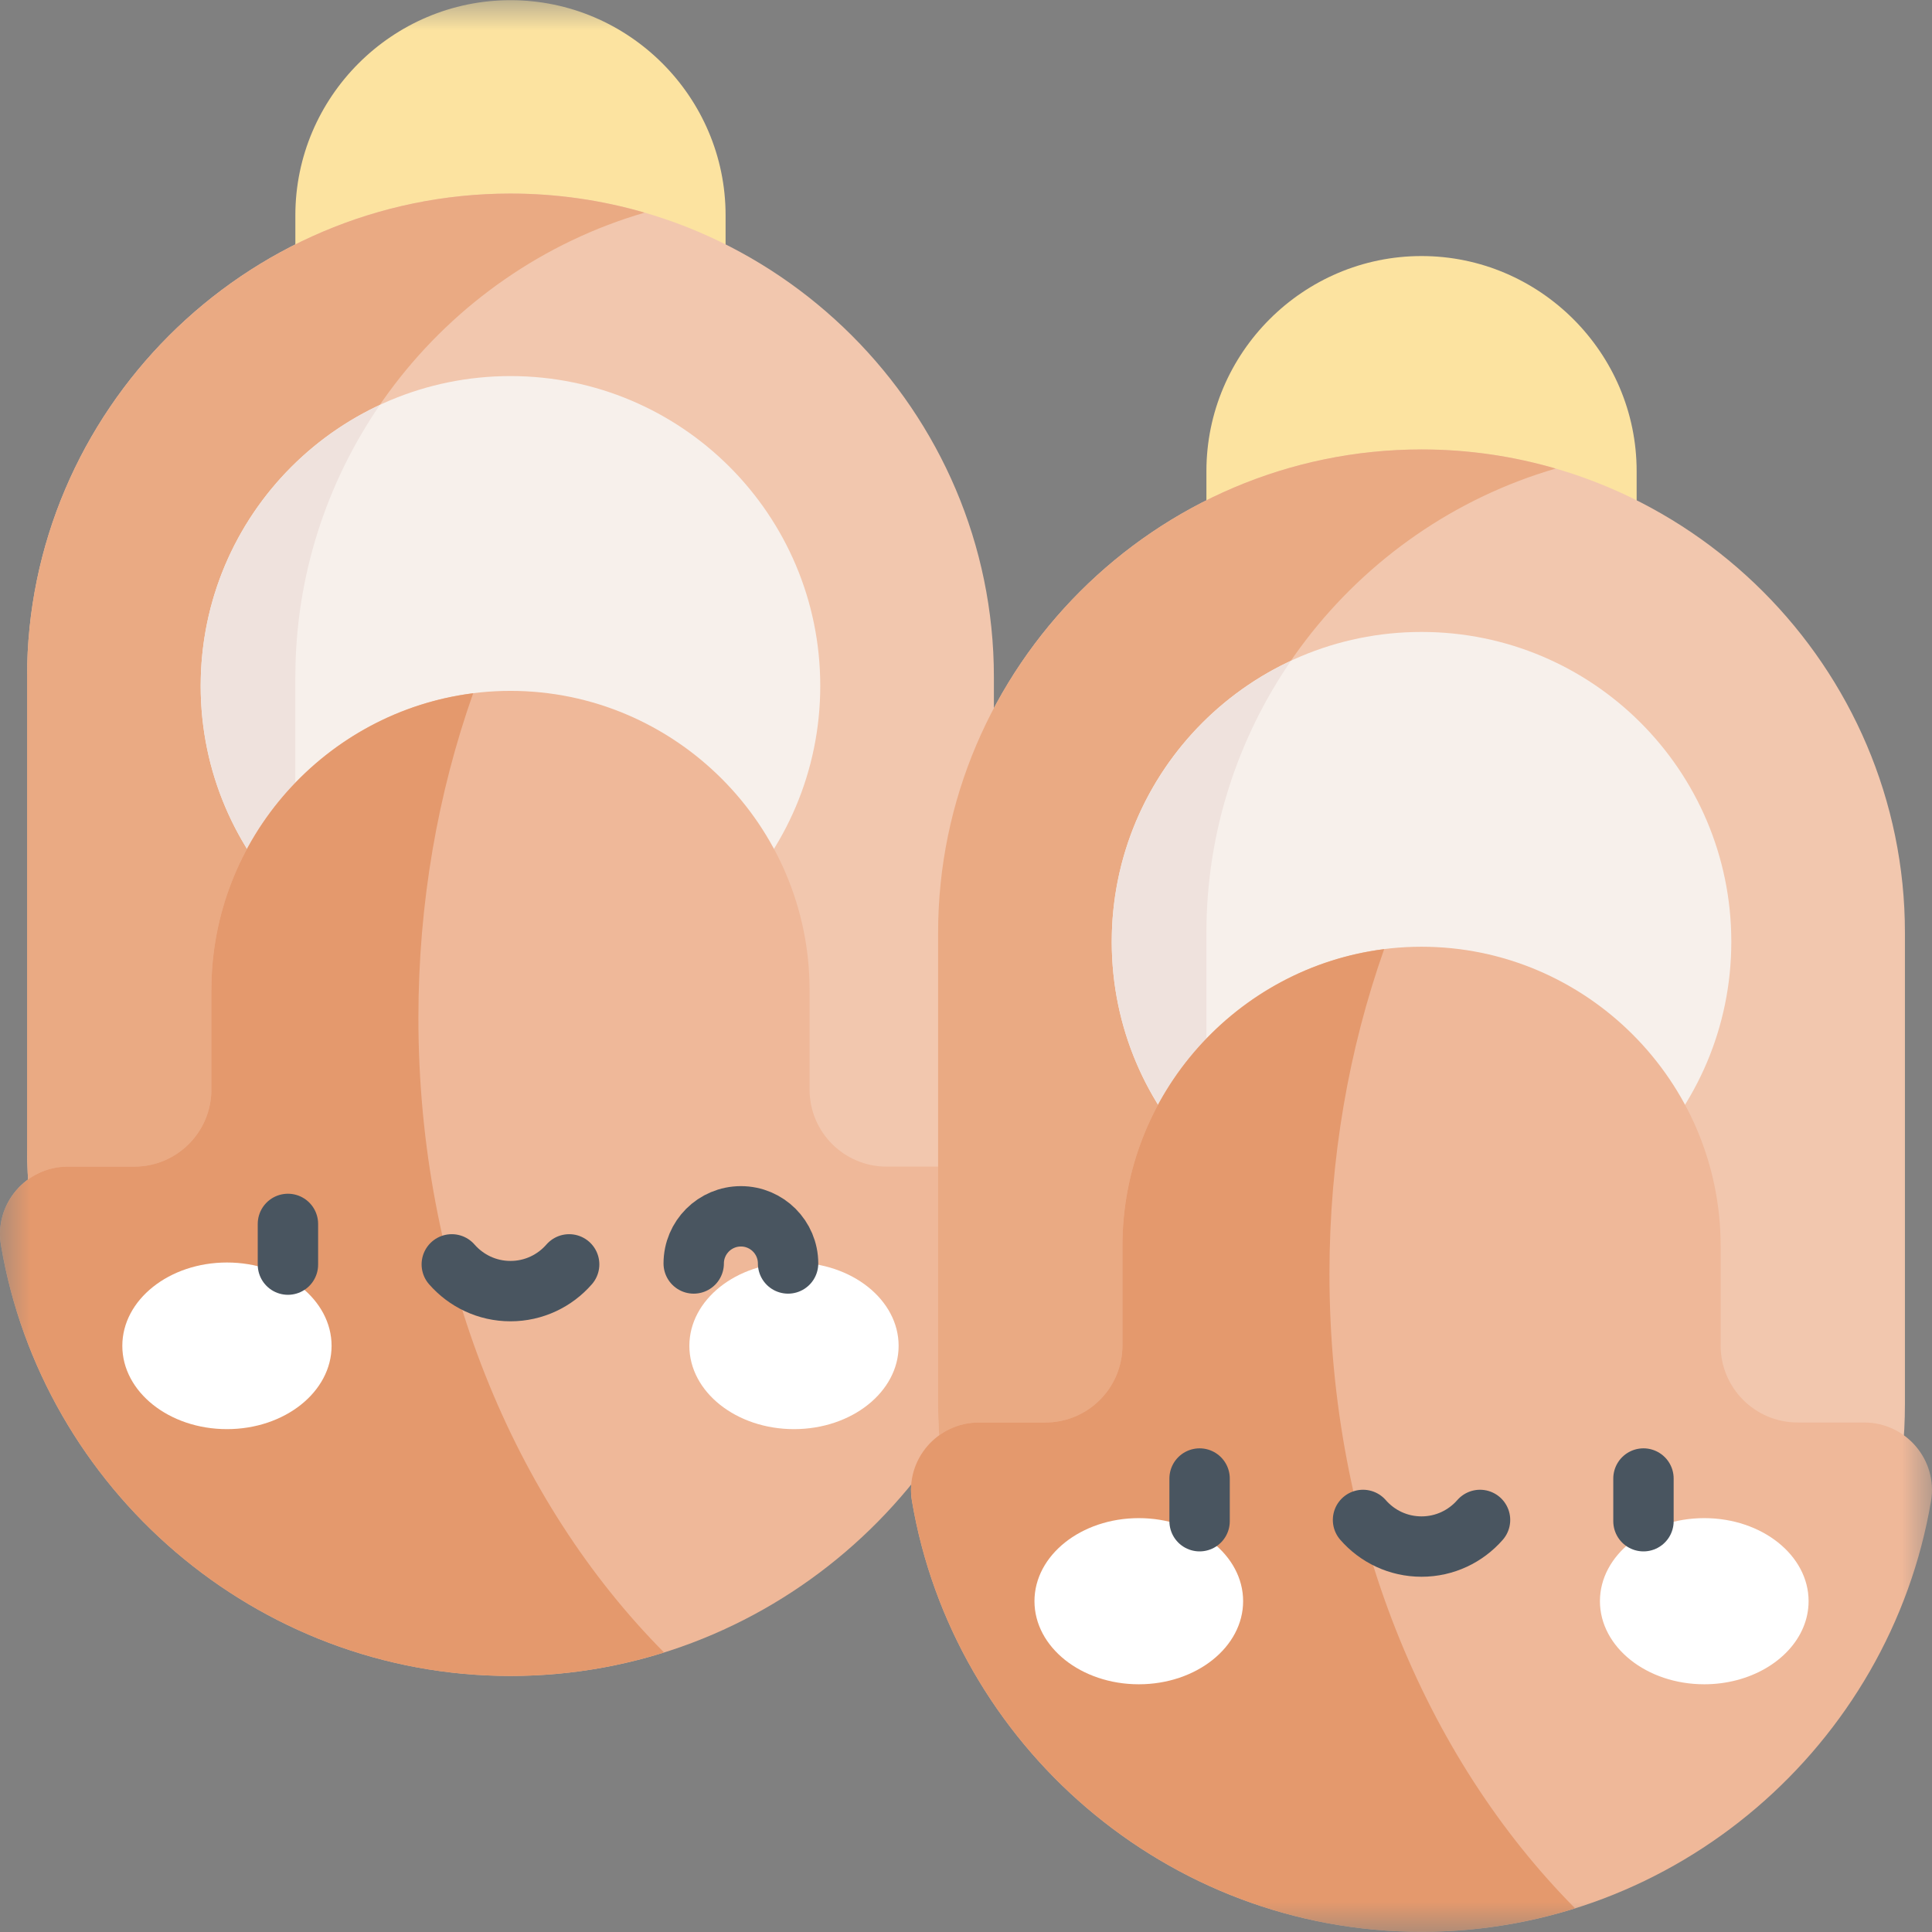 <svg width="32" height="32" viewBox="0 0 32 32" fill="none" xmlns="http://www.w3.org/2000/svg">
<rect x="0" y="0" width="32" height="32" fill="#808080" stroke="none"/>
<g clip-path="url(#clip0_17_1948)">
<mask id="mask0_17_1948" style="mask-type:luminance" maskUnits="userSpaceOnUse" x="0" y="0" width="32" height="32">
<path d="M0 1.90735e-06H32V32H0V1.90735e-06Z" fill="white"/>
</mask>
<g mask="url(#mask0_17_1948)">
<path d="M8.455 8.301C6.496 8.301 4.892 6.698 4.892 4.739V3.566C4.892 1.606 6.496 0.003 8.455 0.003C10.415 0.003 12.018 1.606 12.018 3.566V4.739C12.018 6.698 10.415 8.301 8.455 8.301Z" fill="#FCE3A0"/>
<path d="M8.455 27.022C4.051 27.022 0.448 23.419 0.448 19.015V11.213C0.448 6.81 4.051 3.206 8.455 3.206C12.859 3.206 16.462 6.81 16.462 11.213V19.015C16.462 23.419 12.859 27.022 8.455 27.022Z" fill="#F2C7AE"/>
<path d="M4.892 19.015V11.213C4.892 7.58 7.345 4.492 10.677 3.522C9.971 3.317 9.225 3.206 8.455 3.206C4.051 3.206 0.448 6.81 0.448 11.213V19.015C0.448 23.419 4.051 27.022 8.455 27.022C9.225 27.022 9.971 26.911 10.677 26.706C7.345 25.736 4.892 22.648 4.892 19.015Z" fill="#EAAA83"/>
<path d="M13.586 11.36C13.586 14.194 11.289 16.491 8.455 16.491C5.621 16.491 3.324 14.194 3.324 11.36C3.324 8.526 5.621 6.229 8.455 6.229C11.289 6.229 13.586 8.526 13.586 11.36Z" fill="#F7F0EB"/>
<path d="M4.892 15.051V11.213C4.892 9.545 5.41 7.993 6.292 6.707C4.539 7.523 3.324 9.299 3.324 11.36C3.324 12.81 3.926 14.118 4.892 15.051Z" fill="#EFE2DD"/>
<path d="M13.409 18.047V16.397C13.409 13.672 11.18 11.443 8.455 11.443C5.731 11.443 3.501 13.672 3.501 16.397V18.047C3.501 18.752 2.93 19.323 2.224 19.323H1.123C0.433 19.323 -0.099 19.943 0.016 20.624C0.699 24.66 4.233 27.759 8.455 27.759C12.678 27.759 16.212 24.66 16.895 20.624C17.01 19.943 16.478 19.323 15.787 19.323H14.686C13.981 19.323 13.409 18.752 13.409 18.047Z" fill="#EFB899"/>
<path d="M6.93 16.86C6.93 14.951 7.254 13.133 7.837 11.483C5.401 11.79 3.501 13.882 3.501 16.397V18.047C3.501 18.752 2.929 19.323 2.224 19.323H1.123C0.433 19.323 -0.1 19.943 0.016 20.624C0.699 24.66 4.232 27.759 8.455 27.759H8.455C9.34 27.759 10.195 27.622 10.999 27.37C8.513 24.866 6.93 21.087 6.93 16.86Z" fill="#E4996D"/>
<path d="M5.492 22.291C5.492 23.053 4.716 23.671 3.759 23.671C2.802 23.671 2.026 23.053 2.026 22.291C2.026 21.529 2.802 20.911 3.759 20.911C4.716 20.911 5.492 21.529 5.492 22.291Z" fill="white"/>
<path d="M11.418 22.291C11.418 23.053 12.194 23.671 13.151 23.671C14.108 23.671 14.884 23.053 14.884 22.291C14.884 21.529 14.108 20.911 13.151 20.911C12.194 20.911 11.418 21.529 11.418 22.291Z" fill="white"/>
<path d="M4.769 20.272V20.946" stroke="#495560" stroke-miterlimit="10" stroke-linecap="round" stroke-linejoin="round"/>
<path d="M7.483 20.942C7.72 21.213 8.067 21.385 8.455 21.385C8.843 21.385 9.191 21.213 9.427 20.942" stroke="#495560" stroke-miterlimit="10" stroke-linecap="round" stroke-linejoin="round"/>
<path d="M11.49 20.927C11.49 20.496 11.84 20.146 12.272 20.146C12.703 20.146 13.053 20.496 13.053 20.927" stroke="#495560" stroke-miterlimit="10" stroke-linecap="round" stroke-linejoin="round"/>
<path d="M23.545 12.539C21.585 12.539 19.982 10.936 19.982 8.977V7.804C19.982 5.844 21.585 4.241 23.545 4.241C25.504 4.241 27.108 5.844 27.108 7.804V8.977C27.108 10.936 25.504 12.539 23.545 12.539Z" fill="#FCE3A0"/>
<path d="M23.545 31.26C19.141 31.26 15.538 27.657 15.538 23.253V15.451C15.538 11.048 19.141 7.445 23.545 7.445C27.949 7.445 31.552 11.048 31.552 15.451V23.253C31.552 27.657 27.949 31.26 23.545 31.26Z" fill="#F2C7AE"/>
<path d="M19.982 23.253V15.451C19.982 11.818 22.435 8.73 25.767 7.761C25.061 7.555 24.315 7.444 23.545 7.444C19.141 7.444 15.538 11.048 15.538 15.451V23.253C15.538 27.657 19.141 31.26 23.545 31.26C24.315 31.26 25.061 31.149 25.767 30.944C22.435 29.974 19.982 26.886 19.982 23.253Z" fill="#EAAA83"/>
<path d="M28.676 15.598C28.676 18.432 26.379 20.73 23.545 20.73C20.711 20.73 18.414 18.432 18.414 15.598C18.414 12.764 20.711 10.467 23.545 10.467C26.379 10.467 28.676 12.764 28.676 15.598Z" fill="#F7F0EB"/>
<path d="M19.982 19.289V15.451C19.982 13.783 20.5 12.231 21.382 10.945C19.629 11.761 18.414 13.537 18.414 15.598C18.414 17.048 19.016 18.356 19.982 19.289Z" fill="#EFE2DD"/>
<path d="M28.499 22.285V20.635C28.499 17.91 26.27 15.681 23.545 15.681C20.82 15.681 18.591 17.91 18.591 20.635V22.285C18.591 22.99 18.019 23.561 17.314 23.561H16.213C15.522 23.561 14.99 24.181 15.105 24.862C15.789 28.898 19.322 31.997 23.545 31.997C27.767 31.997 31.301 28.898 31.984 24.862C32.099 24.181 31.567 23.561 30.877 23.561H29.776C29.07 23.561 28.499 22.99 28.499 22.285Z" fill="#EFB899"/>
<path d="M22.02 21.098C22.02 19.189 22.343 17.371 22.926 15.721C20.491 16.028 18.591 18.119 18.591 20.635V22.285C18.591 22.99 18.019 23.561 17.314 23.561H16.213C15.522 23.561 14.99 24.181 15.105 24.862C15.789 28.898 19.322 31.997 23.545 31.997H23.545C24.43 31.997 25.284 31.86 26.089 31.608C23.603 29.104 22.02 25.325 22.02 21.098Z" fill="#E4996D"/>
<path d="M20.59 26.52C20.59 27.28 19.816 27.897 18.862 27.897C17.907 27.897 17.134 27.28 17.134 26.52C17.134 25.761 17.907 25.145 18.862 25.145C19.816 25.145 20.59 25.761 20.59 26.52Z" fill="white"/>
<path d="M26.5 26.52C26.5 27.28 27.274 27.897 28.228 27.897C28.415 27.897 28.595 27.873 28.764 27.829C29.456 27.649 29.956 27.131 29.956 26.52C29.956 25.761 29.182 25.145 28.228 25.145C27.274 25.145 26.5 25.761 26.5 26.52Z" fill="white"/>
<path d="M19.869 24.489V25.196" stroke="#495560" stroke-miterlimit="10" stroke-linecap="round" stroke-linejoin="round"/>
<path d="M27.221 24.489V25.196" stroke="#495560" stroke-miterlimit="10" stroke-linecap="round" stroke-linejoin="round"/>
<path d="M22.576 25.175C22.811 25.445 23.158 25.616 23.545 25.616C23.932 25.616 24.278 25.445 24.514 25.175" stroke="#495560" stroke-miterlimit="10" stroke-linecap="round" stroke-linejoin="round"/>
</g>
</g>
<defs>
<clipPath id="clip0_17_1948">
<rect width="32" height="32" fill="white"/>
</clipPath>
</defs>
</svg>
